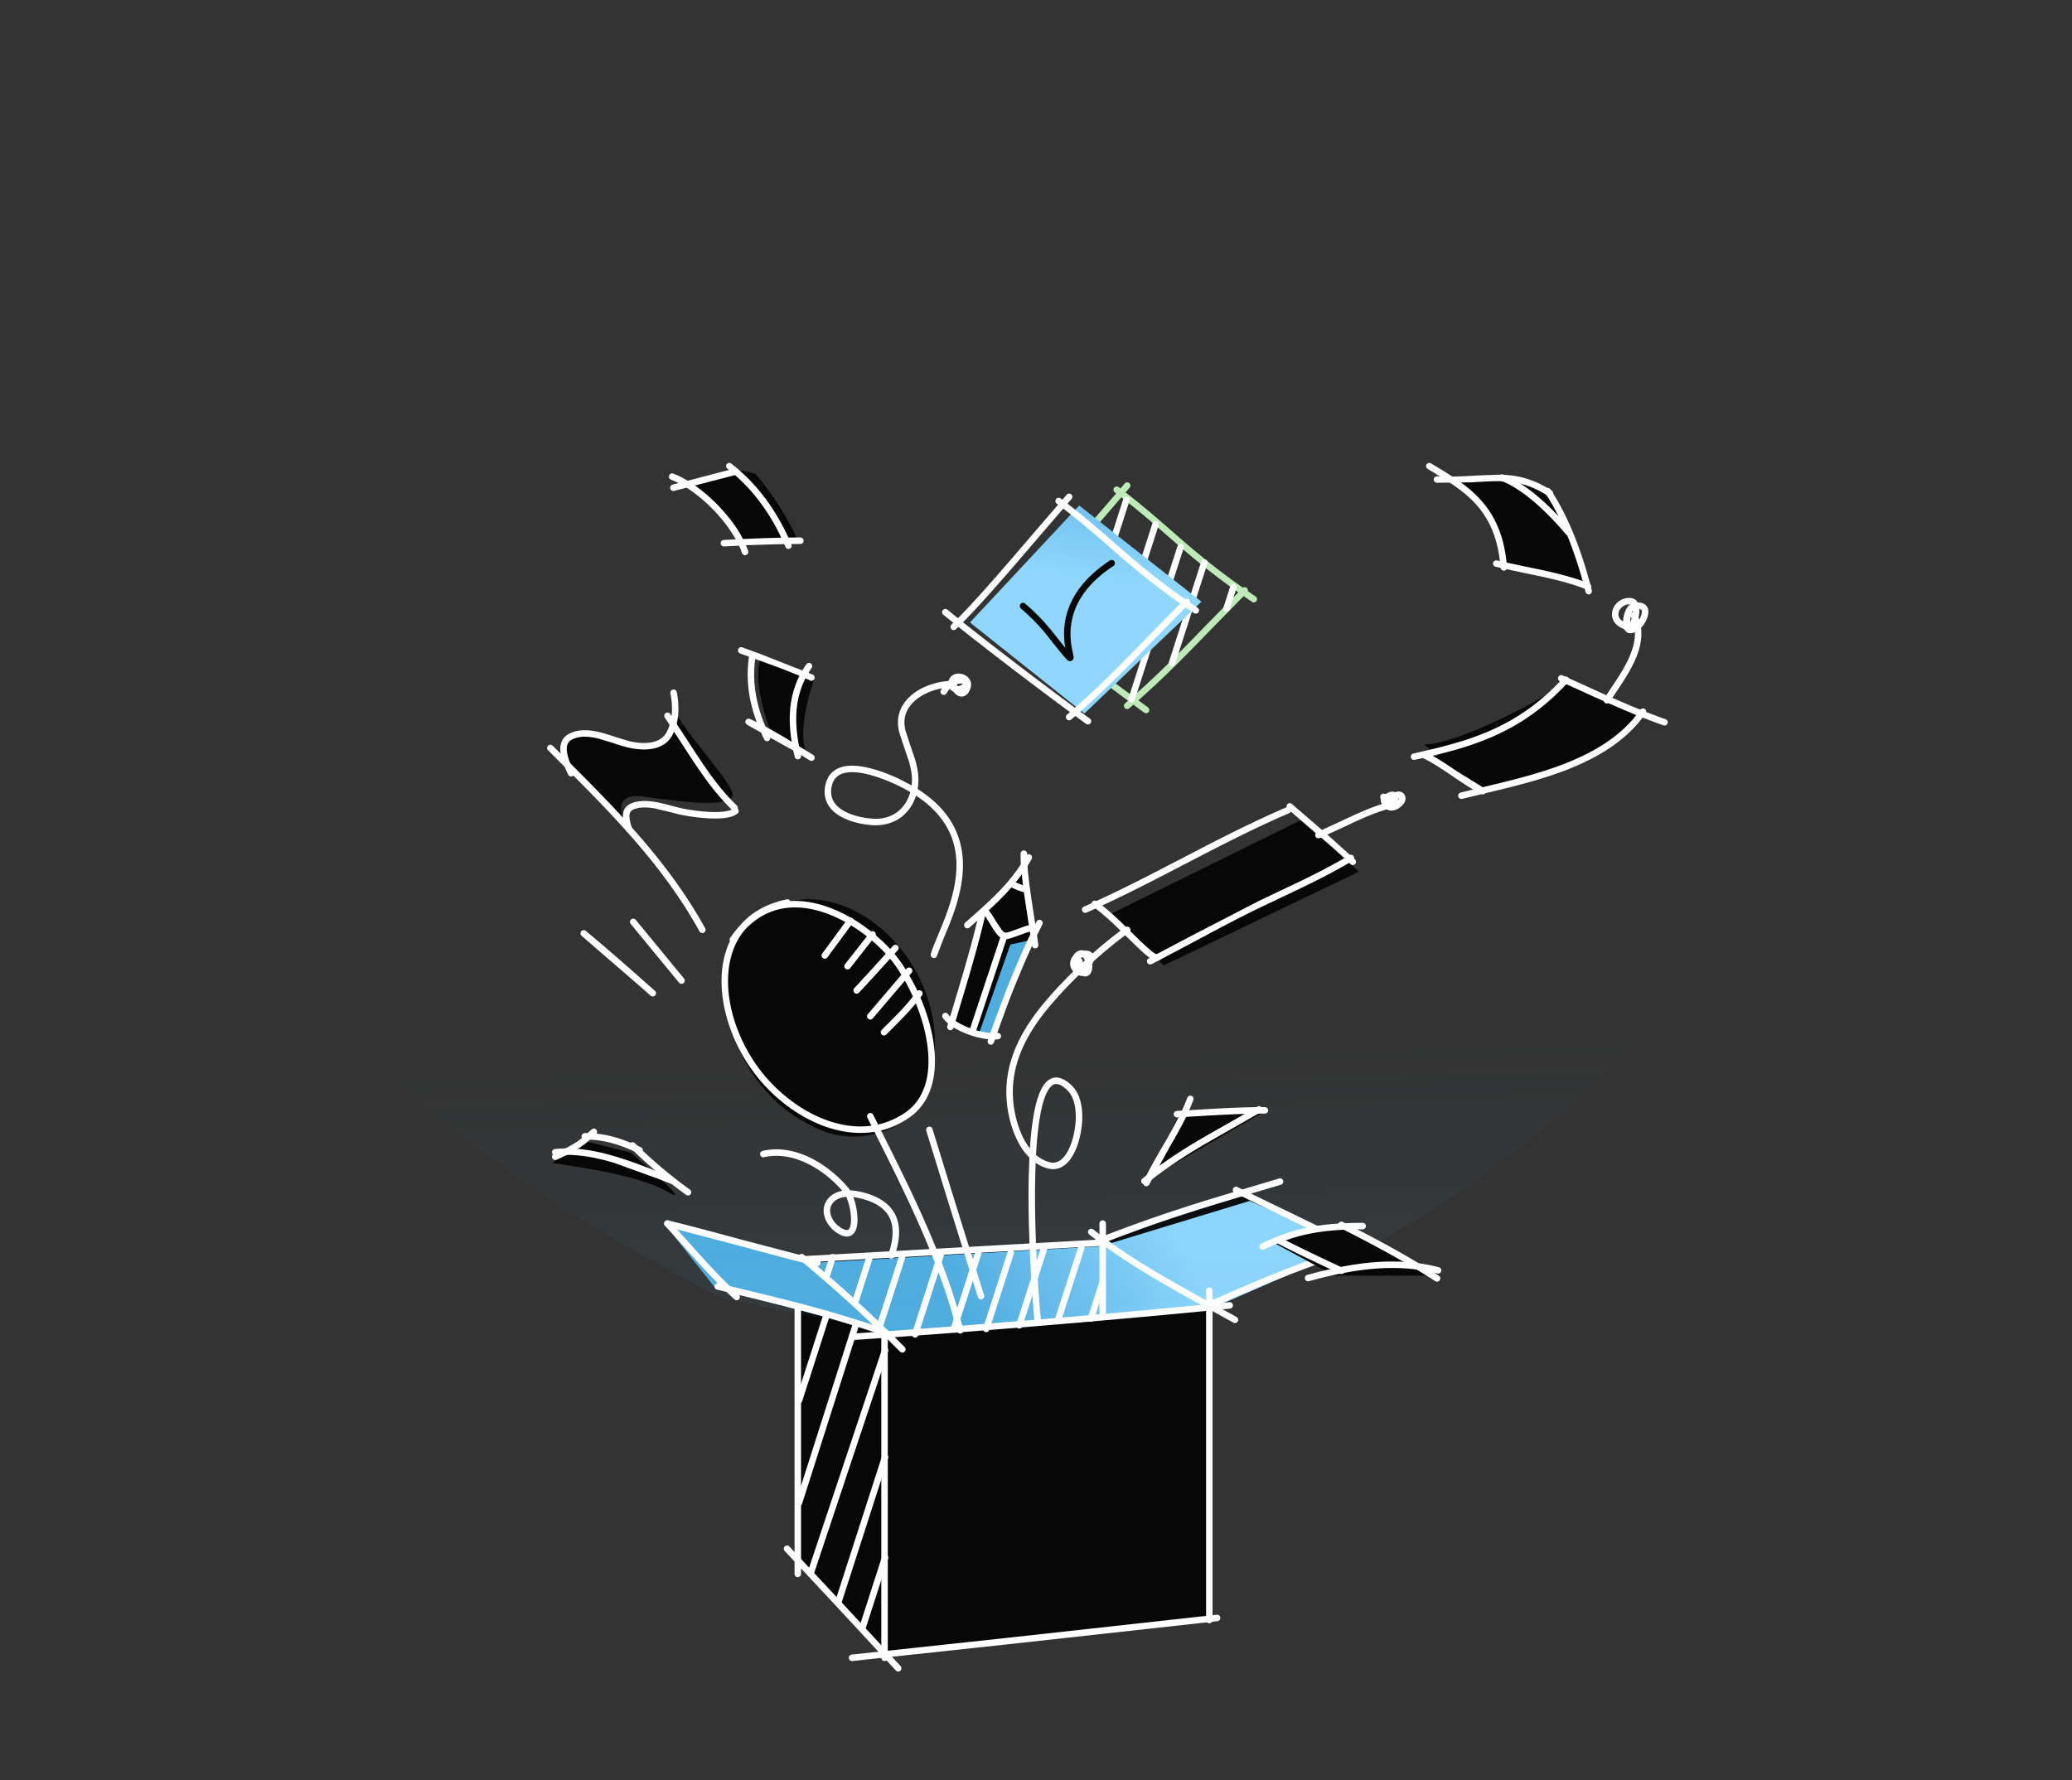 <svg xmlns="http://www.w3.org/2000/svg" viewBox="0 0 320 275" xmlns:v="https://vecta.io/nano"><rect x="0" y="0" width="320" height="275" fill="#333333" stroke="none"/><style><![CDATA[.B{fill:#fff}.C{fill:#070707}.D{fill-rule:evenodd}]]></style><path d="M121.5 83.5l-7 1c1.2-2.4-4.5-7.333-7.5-9.5l7.5-2c2.4.8 5.667 7.333 7 10.5zm-4 83c-9.2-13.2-4.5-22.167-1-25 3.5-3 9.5-2 18.5 3s8.5 22 8 25-14 13.5-25.5-3zm111-44.5l-8-5c10.4-1.6 18.667-8.333 21.5-11.5l10.5 5c-4 6.4-17.667 10.333-24 11.5zM245 90l-13-2.5c1.2-4.8-4.167-11-7-13.5 9.2-.8 13.5 1 14.5 2l5.5 14zM112.639 199.098l-9.48-10.182 21.768 5.969 45.643-3.16 20.364-7.373c7.724 2.808 17.204 8.426 17.204 8.426l-21.417 9.129v47.749l-50.207 5.618-13.342-14.747v-38.62l-10.533-2.809z" class="C"/><path d="M137.5 206l-27-7-7.5-9.5 23.5 5.5 43.5-2.5 23-7 16 7-20.5 9-51 4.5z" fill="url(#A)"/><path d="M111.5 200.5l24.5 5 51-5 26.5-9s71.323-38.475 59.5-87C265.465 73.572 228.5 22 228.5 22s-113.499-79-194 66.5c-32.985 59.618 77 112 77 112z" fill="url(#B)"/><g class="B D"><path d="M136.609 205.344a.5.5 0 0 1 .5.5v50.226a.5.5 0 1 1-1 0v-50.226a.5.5 0 0 1 .5-.5zm50.16-6.481a.5.5 0 0 1 .5.5v50.874a.5.5 0 1 1-1 0v-50.874a.5.5 0 0 1 .5-.5z"/><path d="M188.471 249.854a.5.5 0 0 1-.437.555l-32.343 3.57-24.043 2.588a.5.5 0 0 1-.112-.994l24.065-2.59 32.315-3.567a.5.5 0 0 1 .555.438z"/><path d="M121.207 238.853a.5.5 0 0 1 .706.026l7.773 8.319 9.405 10.155a.5.5 0 1 1-.74.673l-9.388-10.136-7.783-8.33a.5.5 0 0 1 .027-.707z"/><path d="M123.213 201.357a.5.5 0 0 1 .5.5v41.251a.5.5 0 1 1-1 0v-41.251a.5.5 0 0 1 .5-.5zm7.88 5.167a.5.5 0 0 0 .531.466c14.912-.972 38.897-2.917 58.345-4.862a.5.5 0 1 0-.1-.995c-19.437 1.944-43.41 3.888-58.31 4.859a.5.5 0 0 0-.466.532zm40.207-14.647a.5.5 0 0 1-.467.532l-46.346 2.592a.5.5 0 0 1-.524-.475.5.5 0 0 1 .476-.523l46.329-2.592a.5.5 0 0 1 .532.466z"/><path d="M168.14 189.98a.5.5 0 0 1 .702-.083c5.728 4.526 12.17 8.058 18.613 11.592l3.514 1.935a.5.5 0 1 1-.486.874l-3.493-1.924c-6.442-3.532-12.968-7.11-18.768-11.692a.5.5 0 0 1-.082-.702z"/><path d="M198.175 182.37a.5.5 0 0 1-.336.622l-.709.21c-11.501 3.419-16.966 5.044-26.474 8.7a.5.5 0 1 1-.359-.934c9.545-3.67 15.042-5.304 26.538-8.721l.719-.214a.5.5 0 0 1 .621.337zm14.6 9.418a.5.5 0 0 1-.342.619c-10.028 2.89-16.808 5.795-25.551 9.681a.5.5 0 1 1-.406-.914c8.754-3.891 15.584-6.819 25.68-9.728a.5.5 0 0 1 .619.342z"/><path d="M190.439 183.594a.5.5 0 0 1 .667-.237l20.747 10.05a.5.5 0 0 1 .223.671.5.5 0 0 1-.67.223l-20.73-10.041a.5.5 0 0 1-.237-.666zm-87.701 5.031a.5.5 0 0 1 .707.031l2.715 3.008c2.568 2.869 5.077 5.671 7.947 8.302a.5.5 0 0 1 .031.707.5.5 0 0 1-.706.03c-2.91-2.667-5.466-5.522-8.044-8.401l-2.68-2.971a.5.5 0 0 1 .03-.706zm20.694 5.231a.5.5 0 0 1 .705-.06c6.167 5.193 10.066 8.767 15.585 14.286a.5.5 0 0 1-.707.707c-5.498-5.498-9.376-9.053-15.523-14.229a.5.5 0 0 1-.06-.704z"/><path d="M110.368 198.597a.5.5 0 0 1 .603-.368l2.352.569c9.248 2.236 14.921 3.608 23.615 6.572a.5.5 0 1 1-.323.947c-8.649-2.949-14.281-4.311-23.533-6.549l-2.346-.568a.5.5 0 0 1-.368-.603zm-7.777-9.723a.5.5 0 0 1 .605-.366c3.797.932 7.57 1.955 11.337 2.975l.249.068 11.564 3.024a.5.5 0 0 1 .368.604.5.5 0 0 1-.604.367c-3.883-.944-7.74-1.987-11.589-3.03l-.245-.066-11.319-2.971a.5.5 0 0 1-.366-.605zm67.711-.381a.5.5 0 0 1 .5.5v14.258a.5.5 0 1 1-1 0v-14.258a.5.5 0 0 1 .5-.5zm-37.247 63.395a.5.5 0 0 1-.322-.629l3.48-10.806a.5.5 0 1 1 .952.306l-3.48 10.806a.5.5 0 0 1-.63.323zm-3.756-3.862a.5.5 0 0 1-.323-.63l7.237-22.47a.5.5 0 1 1 .952.307l-7.237 22.47a.5.5 0 0 1-.629.323zm-4.248-4.565a.5.5 0 0 1-.32-.629l5.814-17.432.077-.226.077-.228 5.514-16.522.001-.005a.5.5 0 1 1 .951.312l-5.518 16.535-5.964 17.873-.002.005a.5.5 0 0 1-.63.317z"/><path d="M123.256 232.578a.5.5 0 0 1-.325-.629l8.732-27.385a.5.5 0 1 1 .953.303l-8.732 27.386a.5.5 0 0 1-.628.325zm-.001-15.8a.5.5 0 0 1-.323-.629l4.297-13.342a.5.5 0 1 1 .952.306l-4.297 13.342a.5.5 0 0 1-.629.323zm34.016-11.587a.5.5 0 0 1-.323-.629l3.845-11.937a.5.5 0 0 1 .629-.323.5.5 0 0 1 .322.629l-3.844 11.938a.5.5 0 0 1-.629.322zm6.054-1.053a.5.5 0 0 1-.323-.629l3.505-10.884a.5.5 0 1 1 .952.306l-3.505 10.884a.5.5 0 0 1-.629.323zm5 0a.5.5 0 0 1-.322-.629l1.809-5.618a.5.5 0 1 1 .952.307l-1.809 5.617a.5.5 0 0 1-.63.323zm-27.154 2.458a.5.5 0 0 1-.322-.63l4.07-12.639a.5.5 0 1 1 .952.306l-4.071 12.64a.5.5 0 0 1-.629.323zm5.962-.767a.5.5 0 0 1-.323-.629l3.824-11.873a.5.5 0 1 1 .952.306l-3.824 11.873a.5.5 0 0 1-.629.323zm5.027-.082a.5.5 0 0 1-.323-.629l3.797-11.791a.5.5 0 1 1 .952.306l-3.797 11.791a.5.5 0 0 1-.629.323zm-16.391-.556a.5.5 0 0 1-.322-.629l3.392-10.533a.5.5 0 1 1 .952.307l-3.393 10.533a.5.5 0 0 1-.629.322zm-3.756-3.862a.5.5 0 0 1-.323-.629l2.148-6.671a.5.5 0 1 1 .952.307l-2.148 6.67a.5.5 0 0 1-.629.323zm-4.472-3.862a.5.5 0 0 1-.322-.629l.904-2.809a.5.5 0 1 1 .952.307l-.904 2.808a.5.5 0 0 1-.63.323z"/></g><path d="M141.226 149.644c5.289 9.165 3.797 19.93-3.332 24.043s-17.195.018-22.483-9.147-3.797-19.93 3.332-24.044 17.194-.018 22.483 9.148z" class="C"/><g class="B D"><path d="M114.239 143.011a16.31 16.31 0 0 0-1.471 1.853.5.5 0 0 0-.035.505c-.648 1.358-1.04 2.848-1.205 4.406-.542 5.121 1.353 11.036 4.746 15.679 2.745 3.757 6.749 6.96 11.084 8.521 4.344 1.566 9.057 1.49 13.132-1.386 3.454-2.438 4.308-6.713 3.743-11.136-.567-4.436-2.569-9.162-5.024-12.728-2.202-3.197-6.727-7.1-11.728-8.756-1.769-.586-3.613-.895-5.441-.783a.5.5 0 0 0-.55-.264c-3.166.663-5.529 2.075-7.167 3.99-.029.033-.057.066-.084.099zm.752.659c1.559-1.678 3.271-2.667 5.033-3.147 2.315-.629 4.766-.391 7.143.396 4.77 1.579 9.126 5.334 11.218 8.373 2.38 3.456 4.313 8.033 4.856 12.288.545 4.266-.317 8.067-3.328 10.192-3.746 2.645-8.101 2.745-12.216 1.263-4.125-1.486-7.973-4.555-10.616-8.171-3.277-4.485-5.069-10.157-4.558-14.984.249-2.356 1.045-4.497 2.468-6.21z"/><path d="M131.643 141.83a.5.5 0 0 1 .077.703l-3.919 5.329a.5.5 0 0 1-.832-.555l3.971-5.4a.5.5 0 0 1 .703-.077zm3.428 2.106a.5.5 0 0 1 .078.703l-1.789 2.278-.068.087-2.005 2.55a.5.5 0 0 1-.781-.625l1.997-2.54.069-.088 1.796-2.287a.5.5 0 0 1 .703-.078zm3.546 2.121a.5.5 0 0 1 .047.705l-3.882 4.272-2.111 2.283a.5.5 0 1 1-.74-.673l2.136-2.31 3.844-4.23a.5.5 0 0 1 .706-.047zm2.114 3.509a.5.5 0 0 1 .05.705l-.23.266-5.757 6.763a.5.5 0 0 1-.704.069.5.5 0 0 1-.069-.703l5.772-6.781.233-.269a.5.5 0 0 1 .705-.05zm1.553 3.486a.5.5 0 0 1 .108.699c-1.494 2.037-3.22 3.757-4.969 5.499l-.556.555a.5.5 0 0 1-.707-.707l.553-.552c1.756-1.75 3.427-3.416 4.872-5.387a.5.5 0 0 1 .699-.107zm78.033-81.311a.5.5 0 0 1 .687-.169l.547.33c3.478 2.099 6.969 4.206 9.081 8.042 1.366 2.482 1.869 4.957 2.127 7.657a.5.5 0 1 1-.996.095c-.251-2.632-.733-4.956-2.007-7.27-1.979-3.595-5.253-5.573-8.785-7.706l-.485-.293a.5.5 0 0 1-.169-.687z"/><path d="M230.594 86.942a.5.5 0 0 1 .602-.37l4.279.921 2.872.599c2.418.527 4.834 1.143 7.092 2.046a.5.5 0 0 1 .279.65.5.5 0 0 1-.65.278c-2.181-.872-4.533-1.474-6.934-1.997l-2.828-.59-4.342-.934a.5.5 0 0 1-.37-.603z"/><path d="M238.756 75.446a.5.5 0 0 1 .694.138c3.329 4.976 5.332 11.376 6.389 15.605a.5.5 0 0 1-.364.606.5.5 0 0 1-.606-.364c-1.049-4.197-3.019-10.462-6.25-15.292a.5.5 0 0 1 .137-.694z"/><path d="M227.11 74.508l-5.207.058a.5.5 0 1 1 .046-.999c1.912.088 3.58.026 5.107-.058l.981-.056 3.287-.128c2.728.01 5.254.476 8.333 2.468a.5.5 0 1 1-.544.84c-2.89-1.87-5.22-2.299-7.792-2.308-1.016-.004-2.062.058-3.206.126l-1.005.058z"/><path d="M231.499 73.591a.5.5 0 0 1 .647-.286c1.947.751 3.92 2.134 5.712 3.693 1.798 1.563 3.439 3.325 4.721 4.864a.5.5 0 0 1-.768.64c-1.257-1.508-2.861-3.229-4.609-4.749s-3.624-2.823-5.416-3.515a.5.5 0 0 1-.287-.646z"/></g><path d="M206.08 197.032l-9.64-5.221L208.088 189l12.852 8.032h-14.86z" class="C"/><g class="B D"><path d="M210.448 189.886c-6.955 0-10.665.948-15.234 3.112a.5.5 0 1 1-.428-.904c4.715-2.233 8.574-3.208 15.662-3.208a.5.5 0 1 1 0 1zm11.526 6.824c-6.559-1.711-13.252-.615-19.821 1.18a.5.5 0 0 1-.263-.965c6.615-1.807 13.517-2.961 20.336-1.182a.5.5 0 0 1 .358.61.5.5 0 0 1-.61.357z"/><path d="M196.983 191.334a.5.5 0 0 1 .673-.214c3.209 1.657 6.447 3.185 9.726 4.715a.5.5 0 1 1-.423.906c-3.279-1.53-6.534-3.065-9.762-4.733a.5.5 0 0 1-.214-.674zm9.742-2.357a.5.5 0 0 1 .671-.222c5.087 2.566 10.01 5.209 14.809 8.294a.5.5 0 1 1-.541.841c-4.757-3.058-9.645-5.683-14.718-8.242a.5.5 0 0 1-.221-.671zm-72.541-17.01a.5.5 0 0 1 .671.224l1.02 2.038c5.04 10.055 10.09 20.13 12.895 31.132a.5.5 0 1 1-.969.247c-2.777-10.893-7.781-20.877-12.831-30.953l-1.01-2.017a.5.5 0 0 1 .224-.671zm9.202 2.077a.5.5 0 0 1 .626.327l3.124 10.142 4.847 15.542a.5.5 0 1 1-.951.309l-4.858-15.576-3.116-10.117a.5.5 0 0 1 .328-.627zm-25.615 3.728c5.043-1.164 10.174 2.061 13.274 5.743a2.92 2.92 0 0 1 .252.352c.692.027 1.372.154 1.966.305 2.59.66 4.287 1.866 5.081 3.619.784 1.734.624 3.876-.204 6.281a.5.5 0 1 1-.946-.326c.792-2.298.871-4.145.239-5.543-.624-1.378-2-2.446-4.417-3.062a9.58 9.58 0 0 0-1.225-.233 9.74 9.74 0 0 1 .267.837c.245.899.396 1.913.374 2.797-.011.442-.067.87-.187 1.242s-.317.724-.645.959c-.711.511-1.638.226-2.614-.501-.745-.555-1.378-1.39-1.647-2.31-.274-.937-.17-1.982.604-2.853.595-.669 1.361-1.004 2.149-1.14-3.013-3.465-7.69-6.209-12.096-5.193a.5.5 0 0 1-.599-.374.5.5 0 0 1 .374-.6zm12.926 7.101l-.065.005c-.778.063-1.454.317-1.941.866-.506.569-.588 1.24-.393 1.908.201.685.691 1.345 1.285 1.787.935.696 1.311.58 1.435.491.09-.064.193-.2.276-.454s.128-.576.138-.959c.02-.765-.113-1.681-.339-2.509-.117-.43-.253-.816-.396-1.135z"/></g><path d="M252.029 109.753c3.699 3.237-15.664 10.309-22.893 12.451l-9.238-7.23c4.191.219 16.613-5.842 22.09-9.639 3.615 1.607 6.828 1.607 10.041 4.418z" class="C"/><g class="D"><g class="B"><path d="M219.409 116.37a.5.5 0 0 1 .667-.235c1.67.801 3.198 1.83 4.681 2.837l.146.1 4.334 2.677a.5.5 0 1 1-.448.894c-1.554-.777-3.003-1.762-4.428-2.731l-.166-.112c-1.489-1.012-2.959-1.999-4.552-2.763a.5.5 0 0 1-.234-.667z"/><path d="M242.18 104.634a.5.5 0 0 1 .032.706c-7.485 8.198-15.495 10.183-23.72 12.029a.5.5 0 1 1-.219-.976c8.201-1.841 15.94-3.774 23.201-11.727a.5.5 0 0 1 .706-.032zm11.85 4.875a.5.5 0 0 1 .123.696c-3.09 4.414-7.857 7.113-12.982 9.006-3.886 1.434-8.028 2.421-11.845 3.331l-3.511.853a.5.5 0 0 1-.607-.362.5.5 0 0 1 .362-.607l3.567-.867c3.806-.907 7.864-1.875 11.687-3.286 5.042-1.862 9.589-4.469 12.51-8.641a.5.5 0 0 1 .696-.123z"/><path d="M240.664 104.569a.5.5 0 0 1 .661-.25l2.517 1.144c4.426 2.017 8.82 4.019 13.388 5.632a.5.5 0 0 1 .306.638.5.5 0 0 1-.638.305c-4.614-1.629-9.054-3.652-13.48-5.669l-2.505-1.138a.5.5 0 0 1-.249-.662z"/><path d="M252.116 94.584a.5.5 0 0 1 .671.224c1.231 2.462.71 5.011-.351 7.332-.798 1.747-1.94 3.439-2.945 4.929l-.908 1.365a.5.5 0 0 1-.691.149.5.5 0 0 1-.149-.691l.955-1.436c.995-1.477 2.068-3.068 2.828-4.732 1.007-2.202 1.401-4.401.366-6.469a.5.5 0 0 1 .224-.671z"/><path d="M249.955 92.93c.574-.449 1.353-.697 2.121-.518a1.3 1.3 0 0 1 .853.644 2.33 2.33 0 0 1 .438.038c.518.096 1.127.432 1.193 1.189.059.677-.198 1.403-.57 1.994s-.915 1.13-1.525 1.382c-.464.192-.965.24-1.34-.1a1.08 1.08 0 0 1-.255-.359c-.272-.112-.546-.243-.792-.401-.608-.389-1.126-.988-1.126-1.931 0-.792.429-1.489 1.003-1.937zm2.893 3.212a3.27 3.27 0 0 0 .296-.399c.302-.479.453-.987.42-1.374-.011-.12-.083-.238-.379-.293v.243c-.016.677-.192 1.392-.337 1.823zm-1.087-2.773c-.395-.062-.832.069-1.19.349-.385.301-.619.727-.619 1.15 0 .498.244.82.664 1.089l.045.028c.022-.36.089-.77.199-1.156a3.74 3.74 0 0 1 .35-.849c.134-.227.313-.453.551-.61zm-.018 2.689a1.06 1.06 0 0 0 .107-.121l.022-.034a5.7 5.7 0 0 0 .312-1.579c-.035.043-.073.096-.112.162a2.24 2.24 0 0 0-.119.239.45.45 0 0 1-.006.089l-.058.32-.006.032-.078.427-.062.466zm-110.151 11.929c-1.479 1.16-2.299 2.811-1.728 4.926l.692 2.129.09.253.649 1.912c.439 1.455.721 2.988.426 4.663 2.55 1.619 4.273 3.445 5.373 5.383 1.471 2.596 1.796 5.344 1.547 7.969s-1.068 5.134-1.902 7.282l-.945 2.317-.256.614-.819 2.189a.5.5 0 1 1-.962-.275c.185-.646.498-1.43.858-2.297l.26-.624.932-2.286c.822-2.118 1.604-4.531 1.839-7.014.234-2.477-.076-5.007-1.422-7.381-.966-1.704-2.48-3.352-4.755-4.849-.418 1.324-1.16 2.427-2.159 3.22-1.236.98-2.834 1.463-4.623 1.334-1.622-.116-3.646-.55-5.155-1.513-.761-.485-1.413-1.12-1.801-1.938-.391-.825-.493-1.796-.22-2.908.315-1.279 1.072-2.07 2.074-2.475.969-.393 2.13-.41 3.271-.254 2.286.31 4.725 1.347 5.983 1.936l1.954 1.011c.156-1.311-.075-2.553-.456-3.814l-.632-1.864-.091-.255-.715-2.205c-.695-2.575.346-4.615 2.075-5.973 1.705-1.339 4.096-2.039 6.248-2.039a.5.5 0 1 1 0 1c-1.966 0-4.129.646-5.63 1.826zm-1.003 14.362c-.666-.394-1.389-.775-2.174-1.143-1.242-.582-3.566-1.562-5.694-1.852-1.066-.144-2.025-.107-2.761.191-.705.284-1.24.82-1.478 1.787-.224.914-.13 1.646.153 2.241.286.603.784 1.108 1.435 1.523 1.312.837 3.149 1.248 4.689 1.359 1.561.113 2.907-.309 3.929-1.121.887-.703 1.553-1.719 1.901-2.985z"/><path d="M149.686 104.846c.271.381.375.871.213 1.404-.149.489-.375.881-.7 1.117a1.16 1.16 0 0 1-1.109.148c-.337-.123-.622-.376-.841-.667a1.45 1.45 0 0 1-.517-.375c-.024-.027-.045-.054-.066-.083-.127.163-.259.362-.43.618l-.074.111a.5.5 0 0 1-.693.139.5.5 0 0 1-.139-.693l.091-.136c.273-.413.532-.805.881-1.107l.191-.151a1.48 1.48 0 0 1 .861-.993c.408-.172.868-.169 1.271-.054s.8.356 1.061.722zm-1.811 1.123c.341.018.67-.147.802-.395-.054-.004-.12-.005-.195-.002-.126.007-.253.024-.357.041l-.37.077c.035.099.076.192.12.279zm.85-.521zm.087.152z"/></g><g fill="#bdeab7"><path d="M174.412 74.623a.5.5 0 0 1 .049.705l-5.1 5.927-.515.602a.5.5 0 1 1-.76-.65l.516-.603 5.105-5.933a.5.5 0 0 1 .705-.049zm-3.417 30.605a.5.5 0 0 1 .7-.101l5.6 4.142a.5.5 0 0 1 .108.698.5.5 0 0 1-.698.109l-5.609-4.148a.5.5 0 0 1-.101-.7z"/><path d="M192.584 90.848a.5.5 0 0 1 0 .707l-5.538 5.65c-4.035 4.165-7.621 7.866-12.635 12.196a.5.5 0 1 1-.654-.757c4.979-4.3 8.521-7.955 12.542-12.105l5.578-5.691a.5.5 0 0 1 .707 0z"/><path d="M172.064 75.348a.5.5 0 0 1 .7-.1c3.188 2.391 5.62 4.514 8.061 6.644l1.661 1.445c3.044 2.632 6.379 5.386 11.439 8.8a.5.5 0 1 1-.56.829c-5.103-3.444-8.471-6.225-11.533-8.873l-1.672-1.455c-2.439-2.128-4.841-4.224-7.996-6.59a.5.5 0 0 1-.1-.7z"/></g><path d="M180.846 102.889a.5.5 0 0 1-.322-.629l5-15.525a.5.5 0 0 1 .629-.323.5.5 0 0 1 .322.629l-5 15.525a.5.5 0 0 1-.629.322zm8.425-8.413a.5.5 0 0 1-.323-.629l1.071-3.326a.5.5 0 1 1 .952.307l-1.071 3.326a.5.5 0 0 1-.629.323zm-14.664 14a.5.5 0 0 1-.323-.629l2.899-9a.5.5 0 1 1 .952.306l-2.899 9a.5.5 0 0 1-.629.323zm5.475-17a.5.5 0 0 1-.323-.629l2.094-6.5a.5.5 0 1 1 .952.306l-2.094 6.5a.5.5 0 0 1-.629.323zm-4.034-3a.5.5 0 0 1-.323-.629l2.254-7a.5.5 0 1 1 .952.306l-2.254 7a.5.5 0 0 1-.629.323zm-4.588-3.5a.5.5 0 0 1-.323-.629l2.355-7.31a.5.5 0 1 1 .952.306l-2.355 7.31a.5.5 0 0 1-.629.323z" class="B"/></g><path d="M167.473 110.207L149.801 96.15l16.868-18.073 18.877 14.86-18.073 17.27z" fill="url(#C)"/><g class="D"><g class="B"><path d="M165.446 76.359a.5.5 0 0 1 .049.705l-5.081 5.906c-4.787 5.592-9.399 10.981-12.772 14.217a.5.5 0 1 1-.692-.722c3.334-3.198 7.894-8.526 12.668-14.103l5.123-5.954a.5.5 0 0 1 .705-.049z"/><path d="M145.613 94.242a.5.5 0 0 1 .704-.07c5.571 4.561 16.178 12.62 22.01 16.832a.5.5 0 0 1-.585.811c-5.844-4.221-16.468-12.292-22.059-16.869a.5.5 0 0 1-.07-.704z"/><path d="M183.618 92.584a.5.5 0 0 1 0 .707l-5.538 5.65c-4.035 4.165-7.621 7.866-12.635 12.197a.5.5 0 1 1-.654-.757c4.979-4.3 8.521-7.956 12.542-12.106l5.578-5.691a.5.5 0 0 1 .707 0z"/><path d="M163.098 77.084a.5.5 0 0 1 .7-.1c3.188 2.391 5.621 4.514 8.062 6.644l1.661 1.445c3.043 2.631 6.378 5.386 11.438 8.8a.5.5 0 1 1-.56.829c-5.103-3.444-8.471-6.225-11.532-8.873l-1.673-1.455c-2.439-2.128-4.84-4.224-7.996-6.59a.5.5 0 0 1-.1-.7z"/></g><path d="M172.105 86.726a.5.5 0 0 1-.145.692c-2.98 1.952-4.659 4.018-5.581 5.928s-1.101 3.695-1.035 5.106c.049 1.044.22 1.819.341 2.368l.109.548c.009.06.018.142.013.225a.65.65 0 0 1-.038.184c-.029.076-.093.191-.225.271-.272.164-.526.018-.566-.005h-.001c-.079-.045-.147-.106-.196-.152-.185-.174-.487-.533-.927-1.055l-.08-.095-1.287-1.606c-1.177-1.507-2.353-3.014-4.814-5.143a.5.5 0 1 1 .654-.757c2.541 2.197 3.791 3.799 4.98 5.322l1.21 1.512c-.076-.458-.145-.994-.172-1.571a11.47 11.47 0 0 1 1.133-5.588c1.011-2.094 2.822-4.291 5.935-6.33a.5.5 0 0 1 .692.144z" class="C"/></g><path d="M125.916 104.496l-8.432-2.775c-1.174 2.855.488 8.591 1.466 11.102 1.955 1.983 6.673 6.027 5.5 3.172s.488-9.12 1.466-11.499z" class="C"/><g class="B D"><path d="M116.256 100.924a.5.5 0 0 1 .42.569c-.647 4.313.298 8.296 2.24 12.271a.5.5 0 0 1-.899.439c-2.003-4.102-3.015-8.292-2.33-12.858a.5.5 0 0 1 .569-.421zm8.965 1.561a.5.5 0 0 1 .127.696c-2.864 4.137-2.777 8.664-1.638 13.498a.5.5 0 0 1-.372.602.5.5 0 0 1-.601-.372c-1.167-4.95-1.311-9.82 1.789-14.297a.5.5 0 0 1 .695-.127z"/><path d="M113.999 100.293a.5.5 0 0 1 .643-.295l2.757 1.005 8.13 3.198a.5.5 0 1 1-.419.908c-2.6-1.2-5.301-2.174-8.017-3.153l-2.799-1.02a.5.5 0 0 1-.295-.643zm1.156 11.01a.5.5 0 0 1 .661-.25c2.708 1.219 5.153 2.723 7.605 4.232l2.156 1.316a.5.5 0 0 1 .171.686.5.5 0 0 1-.686.171l-2.2-1.342-7.457-4.151a.5.5 0 0 1-.25-.662z"/></g><path d="M116.678 73.205c-2.199-.793-4.819-.803-9.639 1.205 5.623 4.82 8.662 6.325 9.639 8.836h6.426s-2.008-4.82-6.426-10.041z" class="C"/><g class="B D"><path d="M103.34 73.446a.5.5 0 0 1 .645-.289c2.273.866 4.745 2.678 6.846 4.835s3.876 4.71 4.713 7.097a.5.5 0 0 1-.944.331c-.773-2.205-2.448-4.637-4.486-6.73s-4.393-3.801-6.485-4.598a.5.5 0 0 1-.289-.645z"/><path d="M113.999 72.735a.5.5 0 0 1-.355.611l-7.471 1.946-2.051.53a.5.5 0 0 1-.609-.359.5.5 0 0 1 .359-.609l2.052-.53 7.464-1.944a.5.5 0 0 1 .611.355z"/><path d="M112.246 71.691a.5.5 0 0 1 .702-.084c5.005 3.933 7.661 8.709 9.279 12.485a.5.5 0 0 1-.263.656.5.5 0 0 1-.656-.263c-1.582-3.691-4.153-8.301-8.978-12.092a.5.5 0 0 1-.084-.702z"/><path d="M123.606 84.023c-3.929 0-7.839.178-11.778.38a.5.5 0 1 1-.051-.999c3.94-.203 7.872-.381 11.829-.381a.5.5 0 1 1 0 1z"/></g><path d="M103.023 184.056c-4.819-2.812-15.663-4.017-17.671-4.418l4.016-3.615 8.033 2.008c3.48 2.945 9.478 8.274 5.622 6.025z" class="C"/><g class="B D"><path d="M102.096 181.178l1.997.781a.5.5 0 0 1 .288.646.5.5 0 0 1-.647.287l-2.031-.793-6.859-2.482c-3.038-.912-6.085-1.458-9.038-1.142a.5.5 0 0 1-.55-.444.5.5 0 0 1 .444-.55c3.141-.337 6.334.248 9.432 1.178 2.375.712 4.724 1.637 6.964 2.519z"/><path d="M92.077 174.474a.5.5 0 0 1-.018.707c-2.183 2.074-3.357 2.698-6.097 3.954a.5.5 0 1 1-.417-.909c2.684-1.23 3.75-1.8 5.825-3.77a.5.5 0 0 1 .707.018z"/><path d="M89.817 175.52a.5.5 0 0 1 .5-.5c2.901 0 5.285.614 8.668 2.193a.5.5 0 0 1 .242.664.5.5 0 0 1-.665.242c-3.291-1.536-5.529-2.099-8.245-2.099a.5.5 0 0 1-.5-.5z"/><path d="M97.333 176.575a.5.5 0 0 1 .707-.007 73.75 73.75 0 0 0 8.51 7.186.5.5 0 0 1 .113.698.5.5 0 0 1-.698.112 74.65 74.65 0 0 1-8.625-7.282.5.5 0 0 1-.007-.707z"/></g><path d="M178.129 181.646l5.623-10.041h11.647l-17.27 10.041z" class="C"/><g class="B D"><path d="M184.012 169.267a.5.5 0 0 1 .293.644c-.871 2.321-2.068 4.498-3.294 6.627l-.608 1.05-2.906 5.352a.5.5 0 0 1-.665.24.5.5 0 0 1-.239-.665c.877-1.865 1.92-3.662 2.95-5.438l.601-1.038c1.224-2.125 2.385-4.241 3.224-6.479a.5.5 0 0 1 .644-.293z"/><path d="M184.306 172.449l-2.508.148a.5.5 0 1 1-.057-.999l2.494-.147c3.693-.221 7.399-.444 11.117-.444a.5.5 0 1 1 0 1c-3.685 0-7.355.22-11.046.442z"/><path d="M194.876 171.107a.5.5 0 0 1-.177.685l-4.978 2.852c-4.384 2.472-7.923 4.468-12.663 8.182a.5.5 0 0 1-.702-.085.5.5 0 0 1 .086-.702c4.803-3.764 8.423-5.806 12.828-8.29l4.922-2.819a.5.5 0 0 1 .684.177z"/></g><path d="M179.735 149.114l-8.836-7.631 30.123-14.861 8.836 8.033-30.123 14.459z" class="C"/><g class="B D"><path d="M174.487 143.333a.5.5 0 0 1-.114.697c-4.25 3.051-9.191 7.678-12.526 11.72-3.999 4.846-6.373 10.126-5.064 16.343.312 1.482.86 3.124 1.717 4.502a8.94 8.94 0 0 0 .56.802c.206-3.095.581-5.845 1.206-7.79.231-.719.503-1.348.825-1.851s.714-.908 1.196-1.132c1.029-.479 2.144-.016 3.264 1.081 1.173 1.149 1.571 2.908 1.593 4.6.023 1.708-.333 3.455-.784 4.703-.32.889-.824 1.912-1.565 2.636-.764.746-1.799 1.184-3.081.808a6.2 6.2 0 0 1-1.77-.846l-.071 2.344c-.194 9.727.737 20.849.924 22.185a.5.5 0 1 1-.991.138c-.194-1.393-1.127-12.568-.933-22.342l.106-3.125a9.09 9.09 0 0 1-1.328-1.683c-.938-1.508-1.519-3.269-1.847-4.824-1.396-6.633 1.172-12.218 5.271-17.186 3.39-4.108 8.394-8.793 12.714-11.895a.5.5 0 0 1 .698.115zm-14.485 35.057c.581.5 1.243.882 1.993 1.102.867.254 1.54-.015 2.101-.563.585-.571 1.024-1.43 1.324-2.26.413-1.146.746-2.775.725-4.351-.022-1.591-.4-3.023-1.294-3.898-1.037-1.016-1.705-1.093-2.142-.89-.251.117-.514.358-.776.765s-.499.948-.715 1.618c-.651 2.026-1.028 5.04-1.216 8.477z"/><path d="M167.621 148.699c-.094.099-.2.173-.304.213l-.054.019c-.024-.143-.043-.304-.054-.486a.5.5 0 0 0-.35-.446 1.43 1.43 0 0 1 .392-.138c.083.075.188.221.279.506l.091.332zm-.189-1.866l-.021-.006c-.497-.146-.97.046-1.291.324a1.78 1.78 0 0 0-.411.519 1.98 1.98 0 0 0-.339.606 1.73 1.73 0 0 0 .126 1.426c.257.455.719.809 1.351 1.02.11.036.223.033.323-.002.201.107.434.148.686.073.461-.136.703-.586.79-1.023a2.75 2.75 0 0 0 .028-.826c.198-.35.319-.785.245-1.19-.04-.217-.138-.435-.323-.609a1.17 1.17 0 0 0-.682-.298c-.165-.018-.326-.022-.482-.014zm1.234-7.507a.5.5 0 0 1 .698-.114c1.909 1.373 3.567 3.012 5.201 4.628l1.758 1.714.07.067 1.402 1.252a4.53 4.53 0 0 0 .69.468.88.88 0 0 0 .174.069.5.5 0 0 1 .381.922c-.199.1-.404.093-.558.063s-.309-.092-.447-.161a5.47 5.47 0 0 1-.86-.576c-.535-.423-1.092-.953-1.465-1.307l-.076-.072-1.822-1.776c-1.616-1.598-3.191-3.156-5.032-4.48a.5.5 0 0 1-.114-.697zm10.017 8.089z"/><path d="M199.354 124.952a.5.5 0 0 1-.262.657c-5.331 2.284-10.479 4.943-15.638 7.623l-.567.294c-4.965 2.581-9.946 5.17-15.09 7.435a.5.5 0 0 1-.659-.256.5.5 0 0 1 .256-.659c5.113-2.252 10.069-4.828 15.042-7.412l.557-.29c5.156-2.678 10.335-5.353 15.705-7.654a.5.5 0 0 1 .656.262zm9.713 7.322a.5.5 0 0 1-.171.686c-3.587 2.152-7.386 3.949-11.15 5.73l-2.965 1.411c-3.592 1.729-7.074 3.593-10.57 5.464l-6.347 3.355a.5.5 0 1 1-.458-.889l6.301-3.331 10.64-5.5 2.995-1.425c3.758-1.778 7.499-3.549 11.039-5.673a.5.5 0 0 1 .686.172z"/><path d="M198.823 124.22a.5.5 0 0 1 .706-.029l4.124 3.566.77.645 4.865 4.366a.5.5 0 0 1-.707.707c-1.53-1.53-3.152-2.922-4.801-4.307l-.765-.641-4.163-3.601a.5.5 0 0 1-.029-.706z"/><path d="M214.433 124.415a.5.5 0 0 1-.335.623c-1.747.524-3.448 1.254-5.152 2.042l-1.631.766-3.5 1.602a.5.5 0 1 1-.392-.92l3.441-1.575 1.662-.78c1.716-.794 3.468-1.548 5.284-2.093a.5.5 0 0 1 .623.335z"/><path d="M216.755 122.548c.165.167.257.381.299.609.053.295-.025.565-.138.781s-.275.404-.441.558c-.323.302-.743.55-1.074.643-.354.099-.688.101-.992-.01a1.46 1.46 0 0 1-.682-.537 2.21 2.21 0 0 1-.175-.29c-.093-.074-.175-.171-.23-.293-.07-.157-.076-.313-.051-.45l-.084-.306-.012-.041a.5.5 0 0 1 .777-.534c.186-.127.397-.235.607-.305.235-.079.582-.148.894-.01.235-.078.481-.125.722-.095.204.026.412.11.58.28zm-.808 1.052c.035-.045.063-.087.084-.127.044-.085.041-.126.039-.137a.3.3 0 0 0-.022-.076c-.009-.001-.02-.002-.033-.001a1.19 1.19 0 0 1-.029.205l-.039.136z"/></g><path d="M151.809 140.78c.466-.315 4.454-4.699 6.389-6.852l1.227 10.607c-1.562 5.008-5.058 15.102-6.536 15.422s-4.583-1.143-5.951-1.914c1.43-5.624 4.405-16.949 4.871-17.263z" class="C"/><path d="M151.221 159.556l4.819-13.655 3.615-.804-6.426 14.861-2.008-.402z" fill="#4facdf"/><g class="B D"><path d="M151.868 140.449a.5.5 0 0 1 .374.6c-1.181 5.094-2.689 10.102-4.191 15.089l-.79 2.633a.5.5 0 0 1-.958-.287l.792-2.64c1.502-4.989 3-9.961 4.173-15.021a.5.5 0 0 1 .6-.374z"/><path d="M159.138 132.009a.5.5 0 0 1 .19.681c-2.327 4.125-5.439 6.887-8.87 9.932l-.726.644a.5.5 0 0 1-.665-.747l.701-.622c3.454-3.066 6.447-5.724 8.689-9.698a.5.5 0 0 1 .681-.19z"/><path d="M158.143 131.358a.5.5 0 0 1 .485.515c-.051 1.625.268 4.279.663 6.983l.545 3.547.53 3.518a.5.5 0 1 1-.992.129l-.522-3.468-.55-3.581c-.393-2.689-.728-5.431-.674-7.159a.5.5 0 0 1 .515-.484z"/><path d="M160.757 142.127a.5.5 0 0 1 .223.671c-2.961 5.911-5.311 11.981-7.48 18.237a.5.5 0 1 1-.945-.328c2.177-6.276 4.543-12.391 7.531-18.357a.5.5 0 0 1 .671-.223z"/><path d="M154.602 159.989a.5.5 0 0 1-.446.549c-1.422.147-3.219-.218-4.799-.824-1.567-.601-3.047-1.488-3.753-2.483a.5.5 0 0 1 .118-.697.5.5 0 0 1 .697.118c.532.749 1.783 1.548 3.296 2.128 1.499.575 3.13.888 4.338.763a.5.5 0 0 1 .549.446zm4.153-22.566a.5.5 0 0 1-.586.396c-.296-.058-.749-.218-1.162-.387s-.854-.373-1.117-.538a.5.5 0 0 1-.159-.689.5.5 0 0 1 .689-.158c.188.117.561.295.965.459s.782.294.974.331a.5.5 0 0 1 .396.586zm1.113 5.91a.5.5 0 0 1-.473.526c-.213.011-.519.085-.905.211l-1.058.381-.153.058-1.208.417c-.346.098-.752.185-1.084.115a1.42 1.42 0 0 1-.585-.299c-.163-.132-.317-.297-.46-.472-.285-.349-.568-.789-.832-1.219l-.239-.391-.528-.849c-.252-.381-.451-.629-.598-.742a.5.5 0 0 1-.091-.701.5.5 0 0 1 .701-.091c.294.226.573.606.822.983l.56.899.225.368.754 1.11c.119.146.224.254.315.328a.45.45 0 0 0 .163.097c.064.014.251.002.604-.099.327-.092.712-.233 1.129-.39l.152-.057 1.101-.397c.398-.13.81-.24 1.162-.259a.5.5 0 0 1 .526.473z"/><path d="M155.25 144.077a.5.5 0 0 1 .315.634l-4.884 14.727h0a.5.5 0 0 1-.631.32.5.5 0 0 1-.319-.631l4.886-14.735a.5.5 0 0 1 .633-.315z"/></g><path d="M97.088 128.566l-9-10c-.833-1.167-2.2-3.7-1-4.5 1.5-1 8.5.5 12.5 1 3.2.4 4.666-2.833 5-4.5 2.833 4.5 9.3 11.3 8.5 12.5-1 1.5-6.5 1-13.5 0-5.6-.8-3.333 3.667-2.5 5.5z" class="C"/><g class="B D"><path d="M84.646 115.181a.5.5 0 0 1 .707 0l1.353 1.351c8.25 8.236 16.461 16.434 22.201 26.854a.5.5 0 1 1-.876.483c-5.669-10.292-13.786-18.396-22.06-26.656l-1.326-1.325a.5.5 0 0 1 0-.707z"/><path d="M103.927 106.51a.5.5 0 0 1 .589.392c.427 2.137.423 4.514-.659 6.61-.695 1.346-1.935 1.957-3.229 2.163-1.283.205-2.668.025-3.784-.248-.655-.159-1.359-.394-2.067-.63l-.087-.029-2.253-.682c-1.517-.374-2.927-.464-4.114.154-.401.208-.61.496-.712.838-.108.362-.102.81-.006 1.317.177.936.627 1.918.962 2.648l.09.196a.5.5 0 0 1-.91.414l-.091-.199c-.329-.716-.831-1.809-1.033-2.873-.111-.588-.14-1.214.031-1.788.177-.594.561-1.104 1.209-1.441 1.519-.79 3.231-.628 4.815-.237.797.196 1.589.458 2.33.704l.069.023 2.007.614c1.048.256 2.288.408 3.389.232 1.091-.174 1.994-.658 2.499-1.635.939-1.819.969-3.941.566-5.955a.5.5 0 0 1 .392-.588zm-2.718 18.38c-1.235-.224-2.386-.26-3.326.125-.289.119-.443.269-.533.42-.093.158-.141.36-.143.617-.002.465.141.982.29 1.524l.075.274a.5.5 0 1 1-.966.261l-.067-.244c-.148-.53-.336-1.203-.333-1.821.002-.373.071-.765.282-1.121.215-.362.551-.645 1.013-.835 1.209-.496 2.593-.418 3.885-.184.815.148 1.66.374 2.423.578l1.177.303c.83.194 2.579.503 4.312.608.867.052 1.714.053 2.431-.032.736-.087 1.26-.257 1.549-.483a.5.5 0 1 1 .616.788c-.513.401-1.265.595-2.047.688-.8.095-1.711.091-2.609.037-1.796-.109-3.602-.427-4.479-.632l-1.284-.33-2.268-.541z"/><path d="M102.811 110.15a.5.5 0 0 1 .693.139l2.482 3.794c2.703 4.176 4.846 7.486 7.81 10.337a.5.5 0 1 1-.694.721c-3.055-2.939-5.277-6.374-7.994-10.573l-2.436-3.724a.5.5 0 0 1 .139-.694zm-13.048 33.704a.5.5 0 0 1 .704-.066c3.182 2.631 6.272 5.362 9.357 8.087l1.323 1.169a.5.5 0 0 1 .045.706.5.5 0 0 1-.706.044l-1.325-1.17-9.331-8.066a.5.5 0 0 1-.067-.704zm7.719-1.85a.5.5 0 0 1 .703.079l6.583 8.008.878 1.052a.5.5 0 0 1-.064.704.5.5 0 0 1-.704-.064l-.877-1.052-6.598-8.024a.5.5 0 0 1 .078-.703z"/></g><defs><linearGradient id="A" x1="191.5" y1="186.5" x2="116" y2="227.5" gradientUnits="userSpaceOnUse"><stop offset=".124" stop-color="#8fd7fe"/><stop offset=".529" stop-color="#4facdf"/></linearGradient><linearGradient id="B" x1="145.5" y1="23.5" x2="161" y2="528" gradientUnits="userSpaceOnUse"><stop offset=".275" stop-color="#4facdf" stop-opacity="0"/><stop offset=".511" stop-color="#4facdf" stop-opacity=".19"/></linearGradient><linearGradient id="C" x1="203" y1="94" x2="207.796" y2="55.916" gradientUnits="userSpaceOnUse"><stop stop-color="#8fd7fe"/><stop offset=".64" stop-color="#4facdf"/></linearGradient></defs></svg>